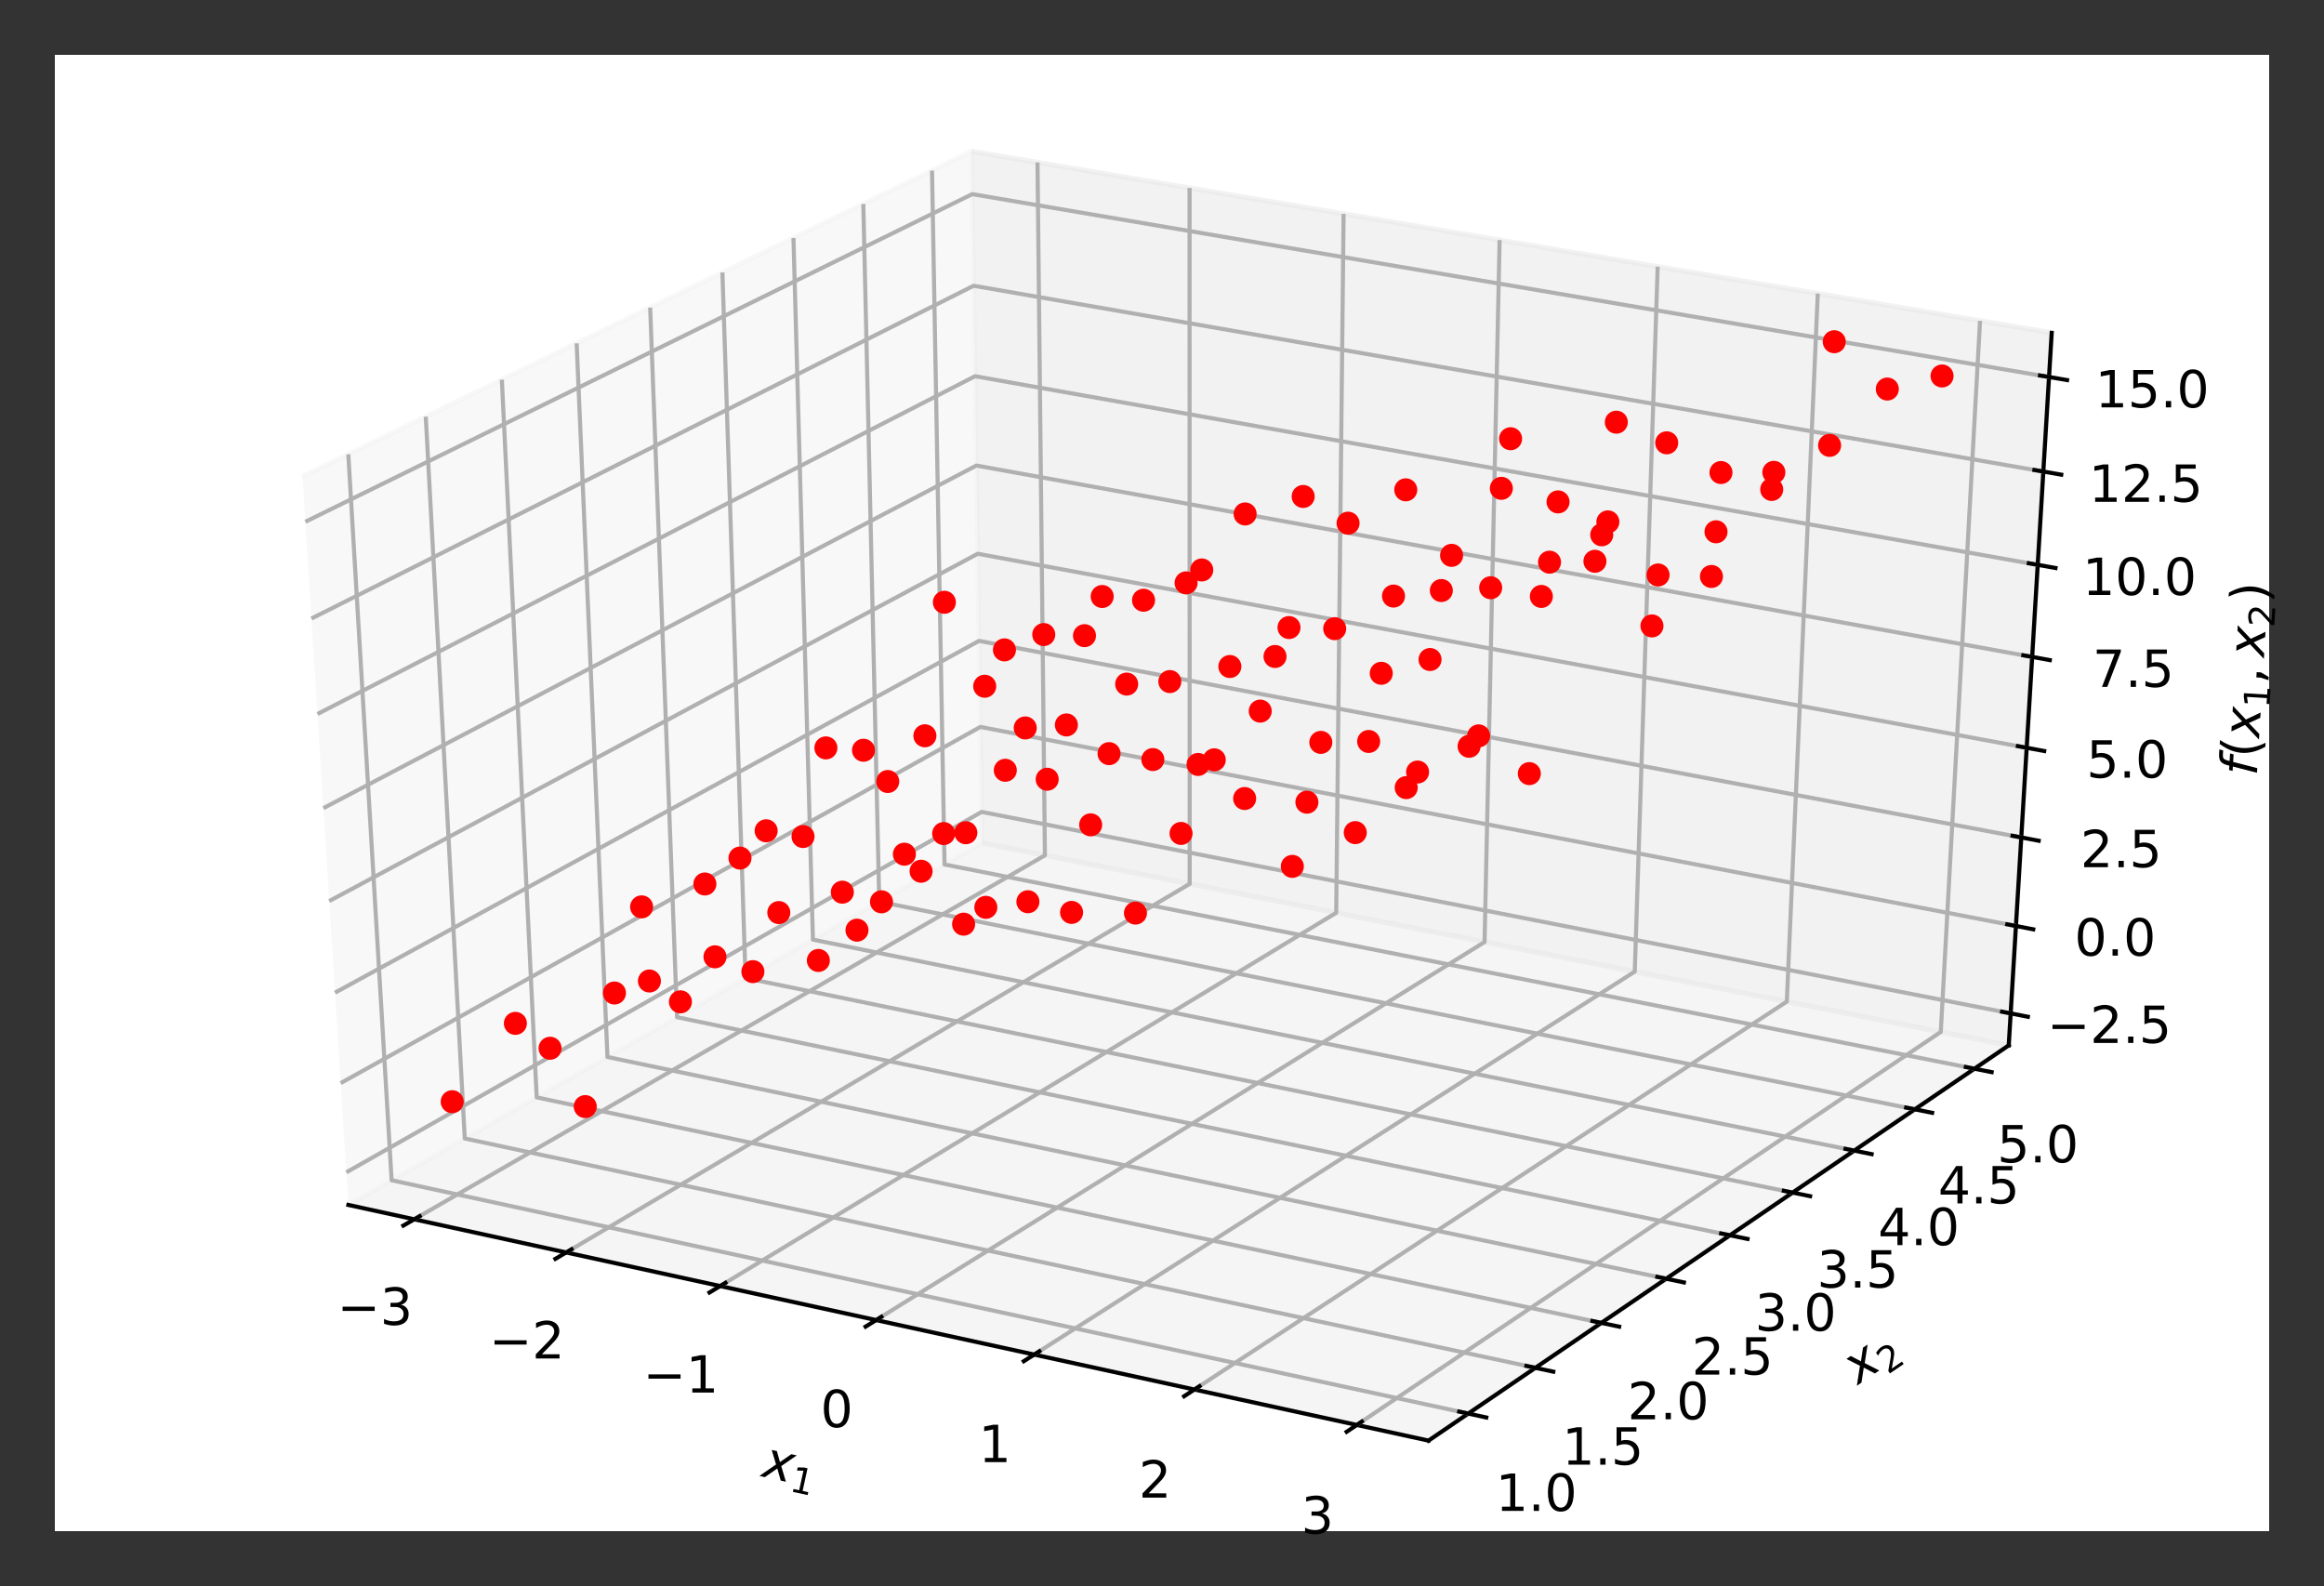 <?xml version="1.0" encoding="utf-8" standalone="no"?>
<!DOCTYPE svg PUBLIC "-//W3C//DTD SVG 1.1//EN"
  "http://www.w3.org/Graphics/SVG/1.1/DTD/svg11.dtd">
<!-- Created with matplotlib (http://matplotlib.org/) -->
<svg height="309.4pt" version="1.1" viewBox="0 0 453.4 309.4" width="453.4pt" xmlns="http://www.w3.org/2000/svg" xmlns:xlink="http://www.w3.org/1999/xlink">
 <rect x="0" y="0" width="453.4" height="309.4" fill="#333333" stroke="none"/>
 <defs>
  <style type="text/css">
*{stroke-linecap:butt;stroke-linejoin:round;}
  </style>
 </defs>
 <g id="figure_1">
  <g id="patch_1">
   <path d="M 0 309.4 
L 453.4 309.4 
L 453.4 0 
L 0 0 
z
" style="fill:none;"/>
  </g>
  <g id="patch_2">
   <path d="M 10.7 298.7 
L 442.7 298.7 
L 442.7 10.7 
L 10.7 10.7 
z
" style="fill:#ffffff;"/>
  </g>
  <g id="pane3d_1">
   <g id="patch_3">
    <path d="M 67.968 235.062 
L 191.609 164.451 
L 189.55 29.525 
L 59.016 92.968 
" style="fill:#f2f2f2;opacity:0.5;stroke:#f2f2f2;stroke-linejoin:miter;"/>
   </g>
  </g>
  <g id="pane3d_2">
   <g id="patch_4">
    <path d="M 191.609 164.451 
L 391.895 203.927 
L 400.275 64.932 
L 189.55 29.525 
" style="fill:#e6e6e6;opacity:0.5;stroke:#e6e6e6;stroke-linejoin:miter;"/>
   </g>
  </g>
  <g id="pane3d_3">
   <g id="patch_5">
    <path d="M 67.968 235.062 
L 278.696 281.039 
L 391.895 203.927 
L 191.609 164.451 
" style="fill:#ececec;opacity:0.5;stroke:#ececec;stroke-linejoin:miter;"/>
   </g>
  </g>
  <g id="axis3d_1">
   <g id="line2d_1">
    <path d="M 67.968 235.062 
L 278.696 281.039 
" style="fill:none;stroke:#000000;stroke-linecap:square;stroke-width:0.8;"/>
   </g>
   <g id="text_1">
    <!-- $x_1$ -->
    <defs>
     <path d="M 60.016 54.688 
L 34.906 27.875 
L 50.297 0 
L 39.984 0 
L 28.422 21.688 
L 8.297 0 
L -2.594 0 
L 24.312 28.812 
L 10.016 54.688 
L 20.312 54.688 
L 30.812 34.906 
L 49.125 54.688 
z
" id="DejaVuSans-Oblique-78"/>
     <path d="M 12.406 8.297 
L 28.516 8.297 
L 28.516 63.922 
L 10.984 60.406 
L 10.984 69.391 
L 28.422 72.906 
L 38.281 72.906 
L 38.281 8.297 
L 54.391 8.297 
L 54.391 0 
L 12.406 0 
z
" id="DejaVuSans-31"/>
    </defs>
    <g transform="translate(148.404 288.016)rotate(-347.692)scale(0.1 -0.1)">
     <use transform="translate(0 0.312)" xlink:href="#DejaVuSans-Oblique-78"/>
     <use transform="translate(59.18 -16.094)scale(0.7)" xlink:href="#DejaVuSans-31"/>
    </g>
   </g>
   <g id="Line3DCollection_1">
    <path d="M 80.816 237.865 
L 203.858 166.865 
L 202.412 31.686 
" style="fill:none;stroke:#b0b0b0;stroke-width:0.8;"/>
    <path d="M 110.458 244.332 
L 232.101 172.432 
L 232.079 36.671 
" style="fill:none;stroke:#b0b0b0;stroke-width:0.8;"/>
    <path d="M 140.492 250.885 
L 260.69 178.067 
L 262.129 41.72 
" style="fill:none;stroke:#b0b0b0;stroke-width:0.8;"/>
    <path d="M 170.925 257.525 
L 289.632 183.771 
L 292.567 46.835 
" style="fill:none;stroke:#b0b0b0;stroke-width:0.8;"/>
    <path d="M 201.765 264.254 
L 318.932 189.546 
L 323.402 52.016 
" style="fill:none;stroke:#b0b0b0;stroke-width:0.8;"/>
    <path d="M 233.021 271.073 
L 348.597 195.393 
L 354.642 57.265 
" style="fill:none;stroke:#b0b0b0;stroke-width:0.8;"/>
    <path d="M 264.701 277.985 
L 378.635 201.314 
L 386.295 62.583 
" style="fill:none;stroke:#b0b0b0;stroke-width:0.8;"/>
   </g>
   <g id="xtick_1">
    <g id="line2d_2">
     <path d="M 81.876 237.253 
L 78.692 239.091 
" style="fill:none;stroke:#000000;stroke-linecap:square;stroke-width:0.8;"/>
    </g>
    <g id="text_2">
     <!-- −3 -->
     <defs>
      <path d="M 10.594 35.5 
L 73.188 35.5 
L 73.188 27.203 
L 10.594 27.203 
z
" id="DejaVuSans-2212"/>
      <path d="M 40.578 39.312 
Q 47.656 37.797 51.625 33 
Q 55.609 28.219 55.609 21.188 
Q 55.609 10.406 48.188 4.484 
Q 40.766 -1.422 27.094 -1.422 
Q 22.516 -1.422 17.656 -0.516 
Q 12.797 0.391 7.625 2.203 
L 7.625 11.719 
Q 11.719 9.328 16.594 8.109 
Q 21.484 6.891 26.812 6.891 
Q 36.078 6.891 40.938 10.547 
Q 45.797 14.203 45.797 21.188 
Q 45.797 27.641 41.281 31.266 
Q 36.766 34.906 28.719 34.906 
L 20.219 34.906 
L 20.219 43.016 
L 29.109 43.016 
Q 36.375 43.016 40.234 45.922 
Q 44.094 48.828 44.094 54.297 
Q 44.094 59.906 40.109 62.906 
Q 36.141 65.922 28.719 65.922 
Q 24.656 65.922 20.016 65.031 
Q 15.375 64.156 9.812 62.312 
L 9.812 71.094 
Q 15.438 72.656 20.344 73.438 
Q 25.25 74.219 29.594 74.219 
Q 40.828 74.219 47.359 69.109 
Q 53.906 64.016 53.906 55.328 
Q 53.906 49.266 50.438 45.094 
Q 46.969 40.922 40.578 39.312 
z
" id="DejaVuSans-33"/>
     </defs>
     <g transform="translate(65.782 258.457)scale(0.1 -0.1)">
      <use xlink:href="#DejaVuSans-2212"/>
      <use x="83.789" xlink:href="#DejaVuSans-33"/>
     </g>
    </g>
   </g>
   <g id="xtick_2">
    <g id="line2d_3">
     <path d="M 111.506 243.713 
L 108.357 245.574 
" style="fill:none;stroke:#000000;stroke-linecap:square;stroke-width:0.8;"/>
    </g>
    <g id="text_3">
     <!-- −2 -->
     <defs>
      <path d="M 19.188 8.297 
L 53.609 8.297 
L 53.609 0 
L 7.328 0 
L 7.328 8.297 
Q 12.938 14.109 22.625 23.891 
Q 32.328 33.688 34.812 36.531 
Q 39.547 41.844 41.422 45.531 
Q 43.312 49.219 43.312 52.781 
Q 43.312 58.594 39.234 62.25 
Q 35.156 65.922 28.609 65.922 
Q 23.969 65.922 18.812 64.312 
Q 13.672 62.703 7.812 59.422 
L 7.812 69.391 
Q 13.766 71.781 18.938 73 
Q 24.125 74.219 28.422 74.219 
Q 39.75 74.219 46.484 68.547 
Q 53.219 62.891 53.219 53.422 
Q 53.219 48.922 51.531 44.891 
Q 49.859 40.875 45.406 35.406 
Q 44.188 33.984 37.641 27.219 
Q 31.109 20.453 19.188 8.297 
z
" id="DejaVuSans-32"/>
     </defs>
     <g transform="translate(95.421 265.02)scale(0.1 -0.1)">
      <use xlink:href="#DejaVuSans-2212"/>
      <use x="83.789" xlink:href="#DejaVuSans-32"/>
     </g>
    </g>
   </g>
   <g id="xtick_3">
    <g id="line2d_4">
     <path d="M 141.528 250.257 
L 138.415 252.144 
" style="fill:none;stroke:#000000;stroke-linecap:square;stroke-width:0.8;"/>
    </g>
    <g id="text_4">
     <!-- −1 -->
     <g transform="translate(125.452 271.67)scale(0.1 -0.1)">
      <use xlink:href="#DejaVuSans-2212"/>
      <use x="83.789" xlink:href="#DejaVuSans-31"/>
     </g>
    </g>
   </g>
   <g id="xtick_4">
    <g id="line2d_5">
     <path d="M 171.949 256.889 
L 168.873 258.8 
" style="fill:none;stroke:#000000;stroke-linecap:square;stroke-width:0.8;"/>
    </g>
    <g id="text_5">
     <!-- 0 -->
     <defs>
      <path d="M 31.781 66.406 
Q 24.172 66.406 20.328 58.906 
Q 16.5 51.422 16.5 36.375 
Q 16.5 21.391 20.328 13.891 
Q 24.172 6.391 31.781 6.391 
Q 39.453 6.391 43.281 13.891 
Q 47.125 21.391 47.125 36.375 
Q 47.125 51.422 43.281 58.906 
Q 39.453 66.406 31.781 66.406 
z
M 31.781 74.219 
Q 44.047 74.219 50.516 64.516 
Q 56.984 54.828 56.984 36.375 
Q 56.984 17.969 50.516 8.266 
Q 44.047 -1.422 31.781 -1.422 
Q 19.531 -1.422 13.062 8.266 
Q 6.594 17.969 6.594 36.375 
Q 6.594 54.828 13.062 64.516 
Q 19.531 74.219 31.781 74.219 
z
" id="DejaVuSans-30"/>
     </defs>
     <g transform="translate(160.074 278.408)scale(0.1 -0.1)">
      <use xlink:href="#DejaVuSans-30"/>
     </g>
    </g>
   </g>
   <g id="xtick_5">
    <g id="line2d_6">
     <path d="M 202.777 263.609 
L 199.739 265.546 
" style="fill:none;stroke:#000000;stroke-linecap:square;stroke-width:0.8;"/>
    </g>
    <g id="text_6">
     <!-- 1 -->
     <g transform="translate(190.913 285.237)scale(0.1 -0.1)">
      <use xlink:href="#DejaVuSans-31"/>
     </g>
    </g>
   </g>
   <g id="xtick_6">
    <g id="line2d_7">
     <path d="M 234.019 270.42 
L 231.021 272.383 
" style="fill:none;stroke:#000000;stroke-linecap:square;stroke-width:0.8;"/>
    </g>
    <g id="text_7">
     <!-- 2 -->
     <g transform="translate(222.168 292.158)scale(0.1 -0.1)">
      <use xlink:href="#DejaVuSans-32"/>
     </g>
    </g>
   </g>
   <g id="xtick_7">
    <g id="line2d_8">
     <path d="M 265.685 277.323 
L 262.728 279.313 
" style="fill:none;stroke:#000000;stroke-linecap:square;stroke-width:0.8;"/>
    </g>
    <g id="text_8">
     <!-- 3 -->
     <g transform="translate(253.849 299.173)scale(0.1 -0.1)">
      <use xlink:href="#DejaVuSans-33"/>
     </g>
    </g>
   </g>
  </g>
  <g id="axis3d_2">
   <g id="line2d_9">
    <path d="M 391.895 203.927 
L 278.696 281.039 
" style="fill:none;stroke:#000000;stroke-linecap:square;stroke-width:0.8;"/>
   </g>
   <g id="text_9">
    <!-- $x_2$ -->
    <g transform="translate(362.497 270.215)rotate(-34.263)scale(0.1 -0.1)">
     <use transform="translate(0 0.312)" xlink:href="#DejaVuSans-Oblique-78"/>
     <use transform="translate(59.18 -16.094)scale(0.7)" xlink:href="#DejaVuSans-32"/>
    </g>
   </g>
   <g id="Line3DCollection_2">
    <path d="M 67.954 88.623 
L 76.404 230.245 
L 286.444 275.761 
" style="fill:none;stroke:#b0b0b0;stroke-width:0.8;"/>
    <path d="M 83.064 81.28 
L 90.674 222.095 
L 299.541 266.839 
" style="fill:none;stroke:#b0b0b0;stroke-width:0.8;"/>
    <path d="M 97.91 74.064 
L 104.708 214.08 
L 312.412 258.071 
" style="fill:none;stroke:#b0b0b0;stroke-width:0.8;"/>
    <path d="M 112.501 66.973 
L 118.512 206.197 
L 325.063 249.453 
" style="fill:none;stroke:#b0b0b0;stroke-width:0.8;"/>
    <path d="M 126.842 60.003 
L 132.092 198.441 
L 337.499 240.982 
" style="fill:none;stroke:#b0b0b0;stroke-width:0.8;"/>
    <path d="M 140.939 53.151 
L 145.452 190.811 
L 349.725 232.653 
" style="fill:none;stroke:#b0b0b0;stroke-width:0.8;"/>
    <path d="M 154.8 46.414 
L 158.599 183.303 
L 361.748 224.464 
" style="fill:none;stroke:#b0b0b0;stroke-width:0.8;"/>
    <path d="M 168.429 39.79 
L 171.538 175.914 
L 373.571 216.41 
" style="fill:none;stroke:#b0b0b0;stroke-width:0.8;"/>
    <path d="M 181.833 33.276 
L 184.273 168.641 
L 385.2 208.488 
" style="fill:none;stroke:#b0b0b0;stroke-width:0.8;"/>
   </g>
   <g id="xtick_8">
    <g id="line2d_10">
     <path d="M 284.686 275.38 
L 289.963 276.524 
" style="fill:none;stroke:#000000;stroke-linecap:square;stroke-width:0.8;"/>
    </g>
    <g id="text_10">
     <!-- 1.0 -->
     <defs>
      <path d="M 10.688 12.406 
L 21 12.406 
L 21 0 
L 10.688 0 
z
" id="DejaVuSans-2e"/>
     </defs>
     <g transform="translate(291.79 294.75)scale(0.1 -0.1)">
      <use xlink:href="#DejaVuSans-31"/>
      <use x="63.623" xlink:href="#DejaVuSans-2e"/>
      <use x="95.41" xlink:href="#DejaVuSans-30"/>
     </g>
    </g>
   </g>
   <g id="xtick_9">
    <g id="line2d_11">
     <path d="M 297.794 266.465 
L 303.04 267.589 
" style="fill:none;stroke:#000000;stroke-linecap:square;stroke-width:0.8;"/>
    </g>
    <g id="text_11">
     <!-- 1.5 -->
     <defs>
      <path d="M 10.797 72.906 
L 49.516 72.906 
L 49.516 64.594 
L 19.828 64.594 
L 19.828 46.734 
Q 21.969 47.469 24.109 47.828 
Q 26.266 48.188 28.422 48.188 
Q 40.625 48.188 47.75 41.5 
Q 54.891 34.812 54.891 23.391 
Q 54.891 11.625 47.562 5.094 
Q 40.234 -1.422 26.906 -1.422 
Q 22.312 -1.422 17.547 -0.641 
Q 12.797 0.141 7.719 1.703 
L 7.719 11.625 
Q 12.109 9.234 16.797 8.062 
Q 21.484 6.891 26.703 6.891 
Q 35.156 6.891 40.078 11.328 
Q 45.016 15.766 45.016 23.391 
Q 45.016 31 40.078 35.438 
Q 35.156 39.891 26.703 39.891 
Q 22.75 39.891 18.812 39.016 
Q 14.891 38.141 10.797 36.281 
z
" id="DejaVuSans-35"/>
     </defs>
     <g transform="translate(304.766 285.732)scale(0.1 -0.1)">
      <use xlink:href="#DejaVuSans-31"/>
      <use x="63.623" xlink:href="#DejaVuSans-2e"/>
      <use x="95.41" xlink:href="#DejaVuSans-35"/>
     </g>
    </g>
   </g>
   <g id="xtick_10">
    <g id="line2d_12">
     <path d="M 310.675 257.703 
L 315.89 258.808 
" style="fill:none;stroke:#000000;stroke-linecap:square;stroke-width:0.8;"/>
    </g>
    <g id="text_12">
     <!-- 2.0 -->
     <g transform="translate(317.518 276.871)scale(0.1 -0.1)">
      <use xlink:href="#DejaVuSans-32"/>
      <use x="63.623" xlink:href="#DejaVuSans-2e"/>
      <use x="95.41" xlink:href="#DejaVuSans-30"/>
     </g>
    </g>
   </g>
   <g id="xtick_11">
    <g id="line2d_13">
     <path d="M 323.336 249.092 
L 328.52 250.177 
" style="fill:none;stroke:#000000;stroke-linecap:square;stroke-width:0.8;"/>
    </g>
    <g id="text_13">
     <!-- 2.5 -->
     <g transform="translate(330.052 268.161)scale(0.1 -0.1)">
      <use xlink:href="#DejaVuSans-32"/>
      <use x="63.623" xlink:href="#DejaVuSans-2e"/>
      <use x="95.41" xlink:href="#DejaVuSans-35"/>
     </g>
    </g>
   </g>
   <g id="xtick_12">
    <g id="line2d_14">
     <path d="M 335.783 240.627 
L 340.936 241.694 
" style="fill:none;stroke:#000000;stroke-linecap:square;stroke-width:0.8;"/>
    </g>
    <g id="text_14">
     <!-- 3.0 -->
     <g transform="translate(342.372 259.599)scale(0.1 -0.1)">
      <use xlink:href="#DejaVuSans-33"/>
      <use x="63.623" xlink:href="#DejaVuSans-2e"/>
      <use x="95.41" xlink:href="#DejaVuSans-30"/>
     </g>
    </g>
   </g>
   <g id="xtick_13">
    <g id="line2d_15">
     <path d="M 348.019 232.304 
L 353.142 233.353 
" style="fill:none;stroke:#000000;stroke-linecap:square;stroke-width:0.8;"/>
    </g>
    <g id="text_15">
     <!-- 3.5 -->
     <g transform="translate(354.486 251.181)scale(0.1 -0.1)">
      <use xlink:href="#DejaVuSans-33"/>
      <use x="63.623" xlink:href="#DejaVuSans-2e"/>
      <use x="95.41" xlink:href="#DejaVuSans-35"/>
     </g>
    </g>
   </g>
   <g id="xtick_14">
    <g id="line2d_16">
     <path d="M 360.051 224.12 
L 365.144 225.152 
" style="fill:none;stroke:#000000;stroke-linecap:square;stroke-width:0.8;"/>
    </g>
    <g id="text_16">
     <!-- 4.0 -->
     <defs>
      <path d="M 37.797 64.312 
L 12.891 25.391 
L 37.797 25.391 
z
M 35.203 72.906 
L 47.609 72.906 
L 47.609 25.391 
L 58.016 25.391 
L 58.016 17.188 
L 47.609 17.188 
L 47.609 0 
L 37.797 0 
L 37.797 17.188 
L 4.891 17.188 
L 4.891 26.703 
z
" id="DejaVuSans-34"/>
     </defs>
     <g transform="translate(366.397 242.903)scale(0.1 -0.1)">
      <use xlink:href="#DejaVuSans-34"/>
      <use x="63.623" xlink:href="#DejaVuSans-2e"/>
      <use x="95.41" xlink:href="#DejaVuSans-30"/>
     </g>
    </g>
   </g>
   <g id="xtick_15">
    <g id="line2d_17">
     <path d="M 371.884 216.072 
L 376.947 217.087 
" style="fill:none;stroke:#000000;stroke-linecap:square;stroke-width:0.8;"/>
    </g>
    <g id="text_17">
     <!-- 4.5 -->
     <g transform="translate(378.111 234.763)scale(0.1 -0.1)">
      <use xlink:href="#DejaVuSans-34"/>
      <use x="63.623" xlink:href="#DejaVuSans-2e"/>
      <use x="95.41" xlink:href="#DejaVuSans-35"/>
     </g>
    </g>
   </g>
   <g id="xtick_16">
    <g id="line2d_18">
     <path d="M 383.523 208.156 
L 388.556 209.154 
" style="fill:none;stroke:#000000;stroke-linecap:square;stroke-width:0.8;"/>
    </g>
    <g id="text_18">
     <!-- 5.0 -->
     <g transform="translate(389.632 226.756)scale(0.1 -0.1)">
      <use xlink:href="#DejaVuSans-35"/>
      <use x="63.623" xlink:href="#DejaVuSans-2e"/>
      <use x="95.41" xlink:href="#DejaVuSans-30"/>
     </g>
    </g>
   </g>
  </g>
  <g id="axis3d_3">
   <g id="line2d_19">
    <path d="M 391.895 203.927 
L 400.275 64.932 
" style="fill:none;stroke:#000000;stroke-linecap:square;stroke-width:0.8;"/>
   </g>
   <g id="text_19">
    <!-- $f(x_1, x_2)$ -->
    <defs>
     <path d="M 47.797 75.984 
L 46.391 68.5 
L 37.797 68.5 
Q 32.906 68.5 30.688 66.578 
Q 28.469 64.656 27.391 59.516 
L 26.422 54.688 
L 41.219 54.688 
L 39.891 47.703 
L 25.094 47.703 
L 15.828 0 
L 6.781 0 
L 16.109 47.703 
L 7.516 47.703 
L 8.797 54.688 
L 17.391 54.688 
L 18.109 58.5 
Q 19.969 68.172 24.625 72.078 
Q 29.297 75.984 39.312 75.984 
z
" id="DejaVuSans-Oblique-66"/>
     <path d="M 31 75.875 
Q 24.469 64.656 21.281 53.656 
Q 18.109 42.672 18.109 31.391 
Q 18.109 20.125 21.312 9.062 
Q 24.516 -2 31 -13.188 
L 23.188 -13.188 
Q 15.875 -1.703 12.234 9.375 
Q 8.594 20.453 8.594 31.391 
Q 8.594 42.281 12.203 53.312 
Q 15.828 64.359 23.188 75.875 
z
" id="DejaVuSans-28"/>
     <path d="M 11.719 12.406 
L 22.016 12.406 
L 22.016 4 
L 14.016 -11.625 
L 7.719 -11.625 
L 11.719 4 
z
" id="DejaVuSans-2c"/>
     <path d="M 8.016 75.875 
L 15.828 75.875 
Q 23.141 64.359 26.781 53.312 
Q 30.422 42.281 30.422 31.391 
Q 30.422 20.453 26.781 9.375 
Q 23.141 -1.703 15.828 -13.188 
L 8.016 -13.188 
Q 14.5 -2 17.703 9.062 
Q 20.906 20.125 20.906 31.391 
Q 20.906 42.672 17.703 53.656 
Q 14.5 64.656 8.016 75.875 
z
" id="DejaVuSans-29"/>
    </defs>
    <g transform="translate(440.286 151.429)rotate(-86.55)scale(0.1 -0.1)">
     <use transform="translate(0 0.016)" xlink:href="#DejaVuSans-Oblique-66"/>
     <use transform="translate(35.205 0.016)" xlink:href="#DejaVuSans-28"/>
     <use transform="translate(74.219 0.016)" xlink:href="#DejaVuSans-Oblique-78"/>
     <use transform="translate(133.398 -16.391)scale(0.7)" xlink:href="#DejaVuSans-31"/>
     <use transform="translate(180.669 0.016)" xlink:href="#DejaVuSans-2c"/>
     <use transform="translate(231.938 0.016)" xlink:href="#DejaVuSans-Oblique-78"/>
     <use transform="translate(291.118 -16.391)scale(0.7)" xlink:href="#DejaVuSans-32"/>
     <use transform="translate(338.389 0.016)" xlink:href="#DejaVuSans-29"/>
    </g>
   </g>
   <g id="Line3DCollection_3">
    <path d="M 392.271 197.695 
L 191.516 158.389 
L 67.568 228.701 
" style="fill:none;stroke:#b0b0b0;stroke-width:0.8;"/>
    <path d="M 393.299 180.644 
L 191.263 141.809 
L 66.471 211.294 
" style="fill:none;stroke:#b0b0b0;stroke-width:0.8;"/>
    <path d="M 394.34 163.373 
L 191.007 125.023 
L 65.359 193.654 
" style="fill:none;stroke:#b0b0b0;stroke-width:0.8;"/>
    <path d="M 395.395 145.877 
L 190.748 108.028 
L 64.233 175.777 
" style="fill:none;stroke:#b0b0b0;stroke-width:0.8;"/>
    <path d="M 396.464 128.151 
L 190.486 90.82 
L 63.092 157.656 
" style="fill:none;stroke:#b0b0b0;stroke-width:0.8;"/>
    <path d="M 397.546 110.191 
L 190.22 73.394 
L 61.934 139.289 
" style="fill:none;stroke:#b0b0b0;stroke-width:0.8;"/>
    <path d="M 398.644 91.992 
L 189.95 55.746 
L 60.761 120.668 
" style="fill:none;stroke:#b0b0b0;stroke-width:0.8;"/>
    <path d="M 399.755 73.549 
L 189.678 37.872 
L 59.572 101.79 
" style="fill:none;stroke:#b0b0b0;stroke-width:0.8;"/>
   </g>
   <g id="xtick_17">
    <g id="line2d_20">
     <path d="M 390.596 197.367 
L 395.625 198.351 
" style="fill:none;stroke:#000000;stroke-linecap:square;stroke-width:0.8;"/>
    </g>
    <g id="text_20">
     <!-- −2.5 -->
     <g transform="translate(399.375 203.456)scale(0.1 -0.1)">
      <use xlink:href="#DejaVuSans-2212"/>
      <use x="83.789" xlink:href="#DejaVuSans-32"/>
      <use x="147.412" xlink:href="#DejaVuSans-2e"/>
      <use x="179.199" xlink:href="#DejaVuSans-35"/>
     </g>
    </g>
   </g>
   <g id="xtick_18">
    <g id="line2d_21">
     <path d="M 391.613 180.32 
L 396.675 181.293 
" style="fill:none;stroke:#000000;stroke-linecap:square;stroke-width:0.8;"/>
    </g>
    <g id="text_21">
     <!-- 0.0 -->
     <g transform="translate(404.714 186.427)scale(0.1 -0.1)">
      <use xlink:href="#DejaVuSans-30"/>
      <use x="63.623" xlink:href="#DejaVuSans-2e"/>
      <use x="95.41" xlink:href="#DejaVuSans-30"/>
     </g>
    </g>
   </g>
   <g id="xtick_19">
    <g id="line2d_22">
     <path d="M 392.643 163.053 
L 397.739 164.014 
" style="fill:none;stroke:#000000;stroke-linecap:square;stroke-width:0.8;"/>
    </g>
    <g id="text_22">
     <!-- 2.5 -->
     <g transform="translate(405.879 169.178)scale(0.1 -0.1)">
      <use xlink:href="#DejaVuSans-32"/>
      <use x="63.623" xlink:href="#DejaVuSans-2e"/>
      <use x="95.41" xlink:href="#DejaVuSans-35"/>
     </g>
    </g>
   </g>
   <g id="xtick_20">
    <g id="line2d_23">
     <path d="M 393.686 145.561 
L 398.816 146.51 
" style="fill:none;stroke:#000000;stroke-linecap:square;stroke-width:0.8;"/>
    </g>
    <g id="text_23">
     <!-- 5.0 -->
     <g transform="translate(407.058 151.704)scale(0.1 -0.1)">
      <use xlink:href="#DejaVuSans-35"/>
      <use x="63.623" xlink:href="#DejaVuSans-2e"/>
      <use x="95.41" xlink:href="#DejaVuSans-30"/>
     </g>
    </g>
   </g>
   <g id="xtick_21">
    <g id="line2d_24">
     <path d="M 394.743 127.839 
L 399.908 128.775 
" style="fill:none;stroke:#000000;stroke-linecap:square;stroke-width:0.8;"/>
    </g>
    <g id="text_24">
     <!-- 7.5 -->
     <defs>
      <path d="M 8.203 72.906 
L 55.078 72.906 
L 55.078 68.703 
L 28.609 0 
L 18.312 0 
L 43.219 64.594 
L 8.203 64.594 
z
" id="DejaVuSans-37"/>
     </defs>
     <g transform="translate(408.253 134.002)scale(0.1 -0.1)">
      <use xlink:href="#DejaVuSans-37"/>
      <use x="63.623" xlink:href="#DejaVuSans-2e"/>
      <use x="95.41" xlink:href="#DejaVuSans-35"/>
     </g>
    </g>
   </g>
   <g id="xtick_22">
    <g id="line2d_25">
     <path d="M 395.814 109.883 
L 401.015 110.806 
" style="fill:none;stroke:#000000;stroke-linecap:square;stroke-width:0.8;"/>
    </g>
    <g id="text_25">
     <!-- 10.0 -->
     <g transform="translate(406.283 116.066)scale(0.1 -0.1)">
      <use xlink:href="#DejaVuSans-31"/>
      <use x="63.623" xlink:href="#DejaVuSans-30"/>
      <use x="127.246" xlink:href="#DejaVuSans-2e"/>
      <use x="159.033" xlink:href="#DejaVuSans-30"/>
     </g>
    </g>
   </g>
   <g id="xtick_23">
    <g id="line2d_26">
     <path d="M 396.899 91.689 
L 402.136 92.598 
" style="fill:none;stroke:#000000;stroke-linecap:square;stroke-width:0.8;"/>
    </g>
    <g id="text_26">
     <!-- 12.5 -->
     <g transform="translate(407.51 97.893)scale(0.1 -0.1)">
      <use xlink:href="#DejaVuSans-31"/>
      <use x="63.623" xlink:href="#DejaVuSans-32"/>
      <use x="127.246" xlink:href="#DejaVuSans-2e"/>
      <use x="159.033" xlink:href="#DejaVuSans-35"/>
     </g>
    </g>
   </g>
   <g id="xtick_24">
    <g id="line2d_27">
     <path d="M 397.999 73.251 
L 403.272 74.146 
" style="fill:none;stroke:#000000;stroke-linecap:square;stroke-width:0.8;"/>
    </g>
    <g id="text_27">
     <!-- 15.0 -->
     <g transform="translate(408.753 79.476)scale(0.1 -0.1)">
      <use xlink:href="#DejaVuSans-31"/>
      <use x="63.623" xlink:href="#DejaVuSans-35"/>
      <use x="127.246" xlink:href="#DejaVuSans-2e"/>
      <use x="159.033" xlink:href="#DejaVuSans-30"/>
     </g>
    </g>
   </g>
  </g>
  <g id="axes_1">
   <g id="line2d_28">
    <defs>
     <path d="M 0 2 
C 0.53 2 1.039 1.789 1.414 1.414 
C 1.789 1.039 2 0.53 2 0 
C 2 -0.53 1.789 -1.039 1.414 -1.414 
C 1.039 -1.789 0.53 -2 0 -2 
C -0.53 -2 -1.039 -1.789 -1.414 -1.414 
C -1.789 -1.039 -2 -0.53 -2 0 
C -2 0.53 -1.789 1.039 -1.414 1.414 
C -1.039 1.789 -0.53 2 0 2 
z
" id="m6ddd73a89b" style="stroke:#ff0000;stroke-width:0.5;"/>
    </defs>
    <g clip-path="url(#p0d9f114633)">
     <use style="fill:#ff0000;stroke:#ff0000;stroke-width:0.5;" x="88.22" xlink:href="#m6ddd73a89b" y="214.922"/>
     <use style="fill:#ff0000;stroke:#ff0000;stroke-width:0.5;" x="107.316" xlink:href="#m6ddd73a89b" y="204.495"/>
     <use style="fill:#ff0000;stroke:#ff0000;stroke-width:0.5;" x="126.698" xlink:href="#m6ddd73a89b" y="191.376"/>
     <use style="fill:#ff0000;stroke:#ff0000;stroke-width:0.5;" x="146.885" xlink:href="#m6ddd73a89b" y="189.549"/>
     <use style="fill:#ff0000;stroke:#ff0000;stroke-width:0.5;" x="167.193" xlink:href="#m6ddd73a89b" y="181.459"/>
     <use style="fill:#ff0000;stroke:#ff0000;stroke-width:0.5;" x="187.994" xlink:href="#m6ddd73a89b" y="180.288"/>
     <use style="fill:#ff0000;stroke:#ff0000;stroke-width:0.5;" x="209.061" xlink:href="#m6ddd73a89b" y="177.992"/>
     <use style="fill:#ff0000;stroke:#ff0000;stroke-width:0.5;" x="230.416" xlink:href="#m6ddd73a89b" y="162.587"/>
     <use style="fill:#ff0000;stroke:#ff0000;stroke-width:0.5;" x="252.127" xlink:href="#m6ddd73a89b" y="169.016"/>
     <use style="fill:#ff0000;stroke:#ff0000;stroke-width:0.5;" x="274.345" xlink:href="#m6ddd73a89b" y="153.65"/>
     <use style="fill:#ff0000;stroke:#ff0000;stroke-width:0.5;" x="100.548" xlink:href="#m6ddd73a89b" y="199.642"/>
     <use style="fill:#ff0000;stroke:#ff0000;stroke-width:0.5;" x="119.877" xlink:href="#m6ddd73a89b" y="193.72"/>
     <use style="fill:#ff0000;stroke:#ff0000;stroke-width:0.5;" x="139.487" xlink:href="#m6ddd73a89b" y="186.658"/>
     <use style="fill:#ff0000;stroke:#ff0000;stroke-width:0.5;" x="159.656" xlink:href="#m6ddd73a89b" y="187.369"/>
     <use style="fill:#ff0000;stroke:#ff0000;stroke-width:0.5;" x="179.698" xlink:href="#m6ddd73a89b" y="169.962"/>
     <use style="fill:#ff0000;stroke:#ff0000;stroke-width:0.5;" x="200.538" xlink:href="#m6ddd73a89b" y="175.912"/>
     <use style="fill:#ff0000;stroke:#ff0000;stroke-width:0.5;" x="221.523" xlink:href="#m6ddd73a89b" y="178.125"/>
     <use style="fill:#ff0000;stroke:#ff0000;stroke-width:0.5;" x="242.824" xlink:href="#m6ddd73a89b" y="155.777"/>
     <use style="fill:#ff0000;stroke:#ff0000;stroke-width:0.5;" x="264.402" xlink:href="#m6ddd73a89b" y="162.428"/>
     <use style="fill:#ff0000;stroke:#ff0000;stroke-width:0.5;" x="286.611" xlink:href="#m6ddd73a89b" y="145.585"/>
     <use style="fill:#ff0000;stroke:#ff0000;stroke-width:0.5;" x="114.179" xlink:href="#m6ddd73a89b" y="215.875"/>
     <use style="fill:#ff0000;stroke:#ff0000;stroke-width:0.5;" x="132.747" xlink:href="#m6ddd73a89b" y="195.441"/>
     <use style="fill:#ff0000;stroke:#ff0000;stroke-width:0.5;" x="151.939" xlink:href="#m6ddd73a89b" y="178.026"/>
     <use style="fill:#ff0000;stroke:#ff0000;stroke-width:0.5;" x="171.974" xlink:href="#m6ddd73a89b" y="175.929"/>
     <use style="fill:#ff0000;stroke:#ff0000;stroke-width:0.5;" x="192.328" xlink:href="#m6ddd73a89b" y="177.006"/>
     <use style="fill:#ff0000;stroke:#ff0000;stroke-width:0.5;" x="212.783" xlink:href="#m6ddd73a89b" y="160.914"/>
     <use style="fill:#ff0000;stroke:#ff0000;stroke-width:0.5;" x="233.736" xlink:href="#m6ddd73a89b" y="149.132"/>
     <use style="fill:#ff0000;stroke:#ff0000;stroke-width:0.5;" x="254.97" xlink:href="#m6ddd73a89b" y="156.491"/>
     <use style="fill:#ff0000;stroke:#ff0000;stroke-width:0.5;" x="276.562" xlink:href="#m6ddd73a89b" y="150.61"/>
     <use style="fill:#ff0000;stroke:#ff0000;stroke-width:0.5;" x="298.363" xlink:href="#m6ddd73a89b" y="150.919"/>
     <use style="fill:#ff0000;stroke:#ff0000;stroke-width:0.5;" x="125.177" xlink:href="#m6ddd73a89b" y="176.915"/>
     <use style="fill:#ff0000;stroke:#ff0000;stroke-width:0.5;" x="144.365" xlink:href="#m6ddd73a89b" y="167.393"/>
     <use style="fill:#ff0000;stroke:#ff0000;stroke-width:0.5;" x="164.333" xlink:href="#m6ddd73a89b" y="174.045"/>
     <use style="fill:#ff0000;stroke:#ff0000;stroke-width:0.5;" x="184.108" xlink:href="#m6ddd73a89b" y="162.613"/>
     <use style="fill:#ff0000;stroke:#ff0000;stroke-width:0.5;" x="204.301" xlink:href="#m6ddd73a89b" y="152.017"/>
     <use style="fill:#ff0000;stroke:#ff0000;stroke-width:0.5;" x="224.916" xlink:href="#m6ddd73a89b" y="148.174"/>
     <use style="fill:#ff0000;stroke:#ff0000;stroke-width:0.5;" x="245.865" xlink:href="#m6ddd73a89b" y="138.725"/>
     <use style="fill:#ff0000;stroke:#ff0000;stroke-width:0.5;" x="267.017" xlink:href="#m6ddd73a89b" y="144.647"/>
     <use style="fill:#ff0000;stroke:#ff0000;stroke-width:0.5;" x="288.476" xlink:href="#m6ddd73a89b" y="143.557"/>
     <use style="fill:#ff0000;stroke:#ff0000;stroke-width:0.5;" x="311.161" xlink:href="#m6ddd73a89b" y="109.496"/>
     <use style="fill:#ff0000;stroke:#ff0000;stroke-width:0.5;" x="137.518" xlink:href="#m6ddd73a89b" y="172.449"/>
     <use style="fill:#ff0000;stroke:#ff0000;stroke-width:0.5;" x="156.667" xlink:href="#m6ddd73a89b" y="163.19"/>
     <use style="fill:#ff0000;stroke:#ff0000;stroke-width:0.5;" x="176.442" xlink:href="#m6ddd73a89b" y="166.638"/>
     <use style="fill:#ff0000;stroke:#ff0000;stroke-width:0.5;" x="196.128" xlink:href="#m6ddd73a89b" y="150.268"/>
     <use style="fill:#ff0000;stroke:#ff0000;stroke-width:0.5;" x="216.37" xlink:href="#m6ddd73a89b" y="147.021"/>
     <use style="fill:#ff0000;stroke:#ff0000;stroke-width:0.5;" x="236.893" xlink:href="#m6ddd73a89b" y="148.229"/>
     <use style="fill:#ff0000;stroke:#ff0000;stroke-width:0.5;" x="257.684" xlink:href="#m6ddd73a89b" y="144.824"/>
     <use style="fill:#ff0000;stroke:#ff0000;stroke-width:0.5;" x="278.992" xlink:href="#m6ddd73a89b" y="128.66"/>
     <use style="fill:#ff0000;stroke:#ff0000;stroke-width:0.5;" x="300.71" xlink:href="#m6ddd73a89b" y="116.354"/>
     <use style="fill:#ff0000;stroke:#ff0000;stroke-width:0.5;" x="322.287" xlink:href="#m6ddd73a89b" y="122.106"/>
     <use style="fill:#ff0000;stroke:#ff0000;stroke-width:0.5;" x="149.471" xlink:href="#m6ddd73a89b" y="162.073"/>
     <use style="fill:#ff0000;stroke:#ff0000;stroke-width:0.5;" x="168.463" xlink:href="#m6ddd73a89b" y="146.359"/>
     <use style="fill:#ff0000;stroke:#ff0000;stroke-width:0.5;" x="188.428" xlink:href="#m6ddd73a89b" y="162.45"/>
     <use style="fill:#ff0000;stroke:#ff0000;stroke-width:0.5;" x="208.046" xlink:href="#m6ddd73a89b" y="141.422"/>
     <use style="fill:#ff0000;stroke:#ff0000;stroke-width:0.5;" x="228.227" xlink:href="#m6ddd73a89b" y="132.962"/>
     <use style="fill:#ff0000;stroke:#ff0000;stroke-width:0.5;" x="248.749" xlink:href="#m6ddd73a89b" y="128.07"/>
     <use style="fill:#ff0000;stroke:#ff0000;stroke-width:0.5;" x="269.476" xlink:href="#m6ddd73a89b" y="131.347"/>
     <use style="fill:#ff0000;stroke:#ff0000;stroke-width:0.5;" x="290.822" xlink:href="#m6ddd73a89b" y="114.654"/>
     <use style="fill:#ff0000;stroke:#ff0000;stroke-width:0.5;" x="312.492" xlink:href="#m6ddd73a89b" y="104.33"/>
     <use style="fill:#ff0000;stroke:#ff0000;stroke-width:0.5;" x="333.896" xlink:href="#m6ddd73a89b" y="112.46"/>
     <use style="fill:#ff0000;stroke:#ff0000;stroke-width:0.5;" x="161.127" xlink:href="#m6ddd73a89b" y="145.902"/>
     <use style="fill:#ff0000;stroke:#ff0000;stroke-width:0.5;" x="180.441" xlink:href="#m6ddd73a89b" y="143.538"/>
     <use style="fill:#ff0000;stroke:#ff0000;stroke-width:0.5;" x="200.018" xlink:href="#m6ddd73a89b" y="142.009"/>
     <use style="fill:#ff0000;stroke:#ff0000;stroke-width:0.5;" x="219.808" xlink:href="#m6ddd73a89b" y="133.452"/>
     <use style="fill:#ff0000;stroke:#ff0000;stroke-width:0.5;" x="239.939" xlink:href="#m6ddd73a89b" y="130.024"/>
     <use style="fill:#ff0000;stroke:#ff0000;stroke-width:0.5;" x="260.393" xlink:href="#m6ddd73a89b" y="122.639"/>
     <use style="fill:#ff0000;stroke:#ff0000;stroke-width:0.5;" x="281.196" xlink:href="#m6ddd73a89b" y="115.201"/>
     <use style="fill:#ff0000;stroke:#ff0000;stroke-width:0.5;" x="302.305" xlink:href="#m6ddd73a89b" y="109.671"/>
     <use style="fill:#ff0000;stroke:#ff0000;stroke-width:0.5;" x="323.48" xlink:href="#m6ddd73a89b" y="112.167"/>
     <use style="fill:#ff0000;stroke:#ff0000;stroke-width:0.5;" x="345.654" xlink:href="#m6ddd73a89b" y="95.482"/>
     <use style="fill:#ff0000;stroke:#ff0000;stroke-width:0.5;" x="173.194" xlink:href="#m6ddd73a89b" y="152.458"/>
     <use style="fill:#ff0000;stroke:#ff0000;stroke-width:0.5;" x="192.109" xlink:href="#m6ddd73a89b" y="133.872"/>
     <use style="fill:#ff0000;stroke:#ff0000;stroke-width:0.5;" x="211.575" xlink:href="#m6ddd73a89b" y="124.007"/>
     <use style="fill:#ff0000;stroke:#ff0000;stroke-width:0.5;" x="231.404" xlink:href="#m6ddd73a89b" y="113.708"/>
     <use style="fill:#ff0000;stroke:#ff0000;stroke-width:0.5;" x="251.478" xlink:href="#m6ddd73a89b" y="122.422"/>
     <use style="fill:#ff0000;stroke:#ff0000;stroke-width:0.5;" x="271.865" xlink:href="#m6ddd73a89b" y="116.283"/>
     <use style="fill:#ff0000;stroke:#ff0000;stroke-width:0.5;" x="292.905" xlink:href="#m6ddd73a89b" y="95.265"/>
     <use style="fill:#ff0000;stroke:#ff0000;stroke-width:0.5;" x="313.687" xlink:href="#m6ddd73a89b" y="101.81"/>
     <use style="fill:#ff0000;stroke:#ff0000;stroke-width:0.5;" x="334.784" xlink:href="#m6ddd73a89b" y="103.744"/>
     <use style="fill:#ff0000;stroke:#ff0000;stroke-width:0.5;" x="356.945" xlink:href="#m6ddd73a89b" y="86.885"/>
     <use style="fill:#ff0000;stroke:#ff0000;stroke-width:0.5;" x="184.242" xlink:href="#m6ddd73a89b" y="117.491"/>
     <use style="fill:#ff0000;stroke:#ff0000;stroke-width:0.5;" x="203.63" xlink:href="#m6ddd73a89b" y="123.792"/>
     <use style="fill:#ff0000;stroke:#ff0000;stroke-width:0.5;" x="223.097" xlink:href="#m6ddd73a89b" y="117.096"/>
     <use style="fill:#ff0000;stroke:#ff0000;stroke-width:0.5;" x="242.916" xlink:href="#m6ddd73a89b" y="100.263"/>
     <use style="fill:#ff0000;stroke:#ff0000;stroke-width:0.5;" x="262.998" xlink:href="#m6ddd73a89b" y="102.062"/>
     <use style="fill:#ff0000;stroke:#ff0000;stroke-width:0.5;" x="283.197" xlink:href="#m6ddd73a89b" y="108.339"/>
     <use style="fill:#ff0000;stroke:#ff0000;stroke-width:0.5;" x="303.967" xlink:href="#m6ddd73a89b" y="97.91"/>
     <use style="fill:#ff0000;stroke:#ff0000;stroke-width:0.5;" x="325.165" xlink:href="#m6ddd73a89b" y="86.387"/>
     <use style="fill:#ff0000;stroke:#ff0000;stroke-width:0.5;" x="346.068" xlink:href="#m6ddd73a89b" y="92.146"/>
     <use style="fill:#ff0000;stroke:#ff0000;stroke-width:0.5;" x="368.202" xlink:href="#m6ddd73a89b" y="75.896"/>
     <use style="fill:#ff0000;stroke:#ff0000;stroke-width:0.5;" x="195.963" xlink:href="#m6ddd73a89b" y="126.78"/>
     <use style="fill:#ff0000;stroke:#ff0000;stroke-width:0.5;" x="215.032" xlink:href="#m6ddd73a89b" y="116.366"/>
     <use style="fill:#ff0000;stroke:#ff0000;stroke-width:0.5;" x="234.456" xlink:href="#m6ddd73a89b" y="111.189"/>
     <use style="fill:#ff0000;stroke:#ff0000;stroke-width:0.5;" x="254.241" xlink:href="#m6ddd73a89b" y="96.852"/>
     <use style="fill:#ff0000;stroke:#ff0000;stroke-width:0.5;" x="274.256" xlink:href="#m6ddd73a89b" y="95.556"/>
     <use style="fill:#ff0000;stroke:#ff0000;stroke-width:0.5;" x="294.709" xlink:href="#m6ddd73a89b" y="85.589"/>
     <use style="fill:#ff0000;stroke:#ff0000;stroke-width:0.5;" x="315.336" xlink:href="#m6ddd73a89b" y="82.359"/>
     <use style="fill:#ff0000;stroke:#ff0000;stroke-width:0.5;" x="335.754" xlink:href="#m6ddd73a89b" y="92.182"/>
     <use style="fill:#ff0000;stroke:#ff0000;stroke-width:0.5;" x="357.853" xlink:href="#m6ddd73a89b" y="66.662"/>
     <use style="fill:#ff0000;stroke:#ff0000;stroke-width:0.5;" x="378.885" xlink:href="#m6ddd73a89b" y="73.348"/>
    </g>
   </g>
  </g>
 </g>
 <defs>
  <clipPath id="p0d9f114633">
   <rect height="288" width="432" x="10.7" y="10.7"/>
  </clipPath>
 </defs>
</svg>
